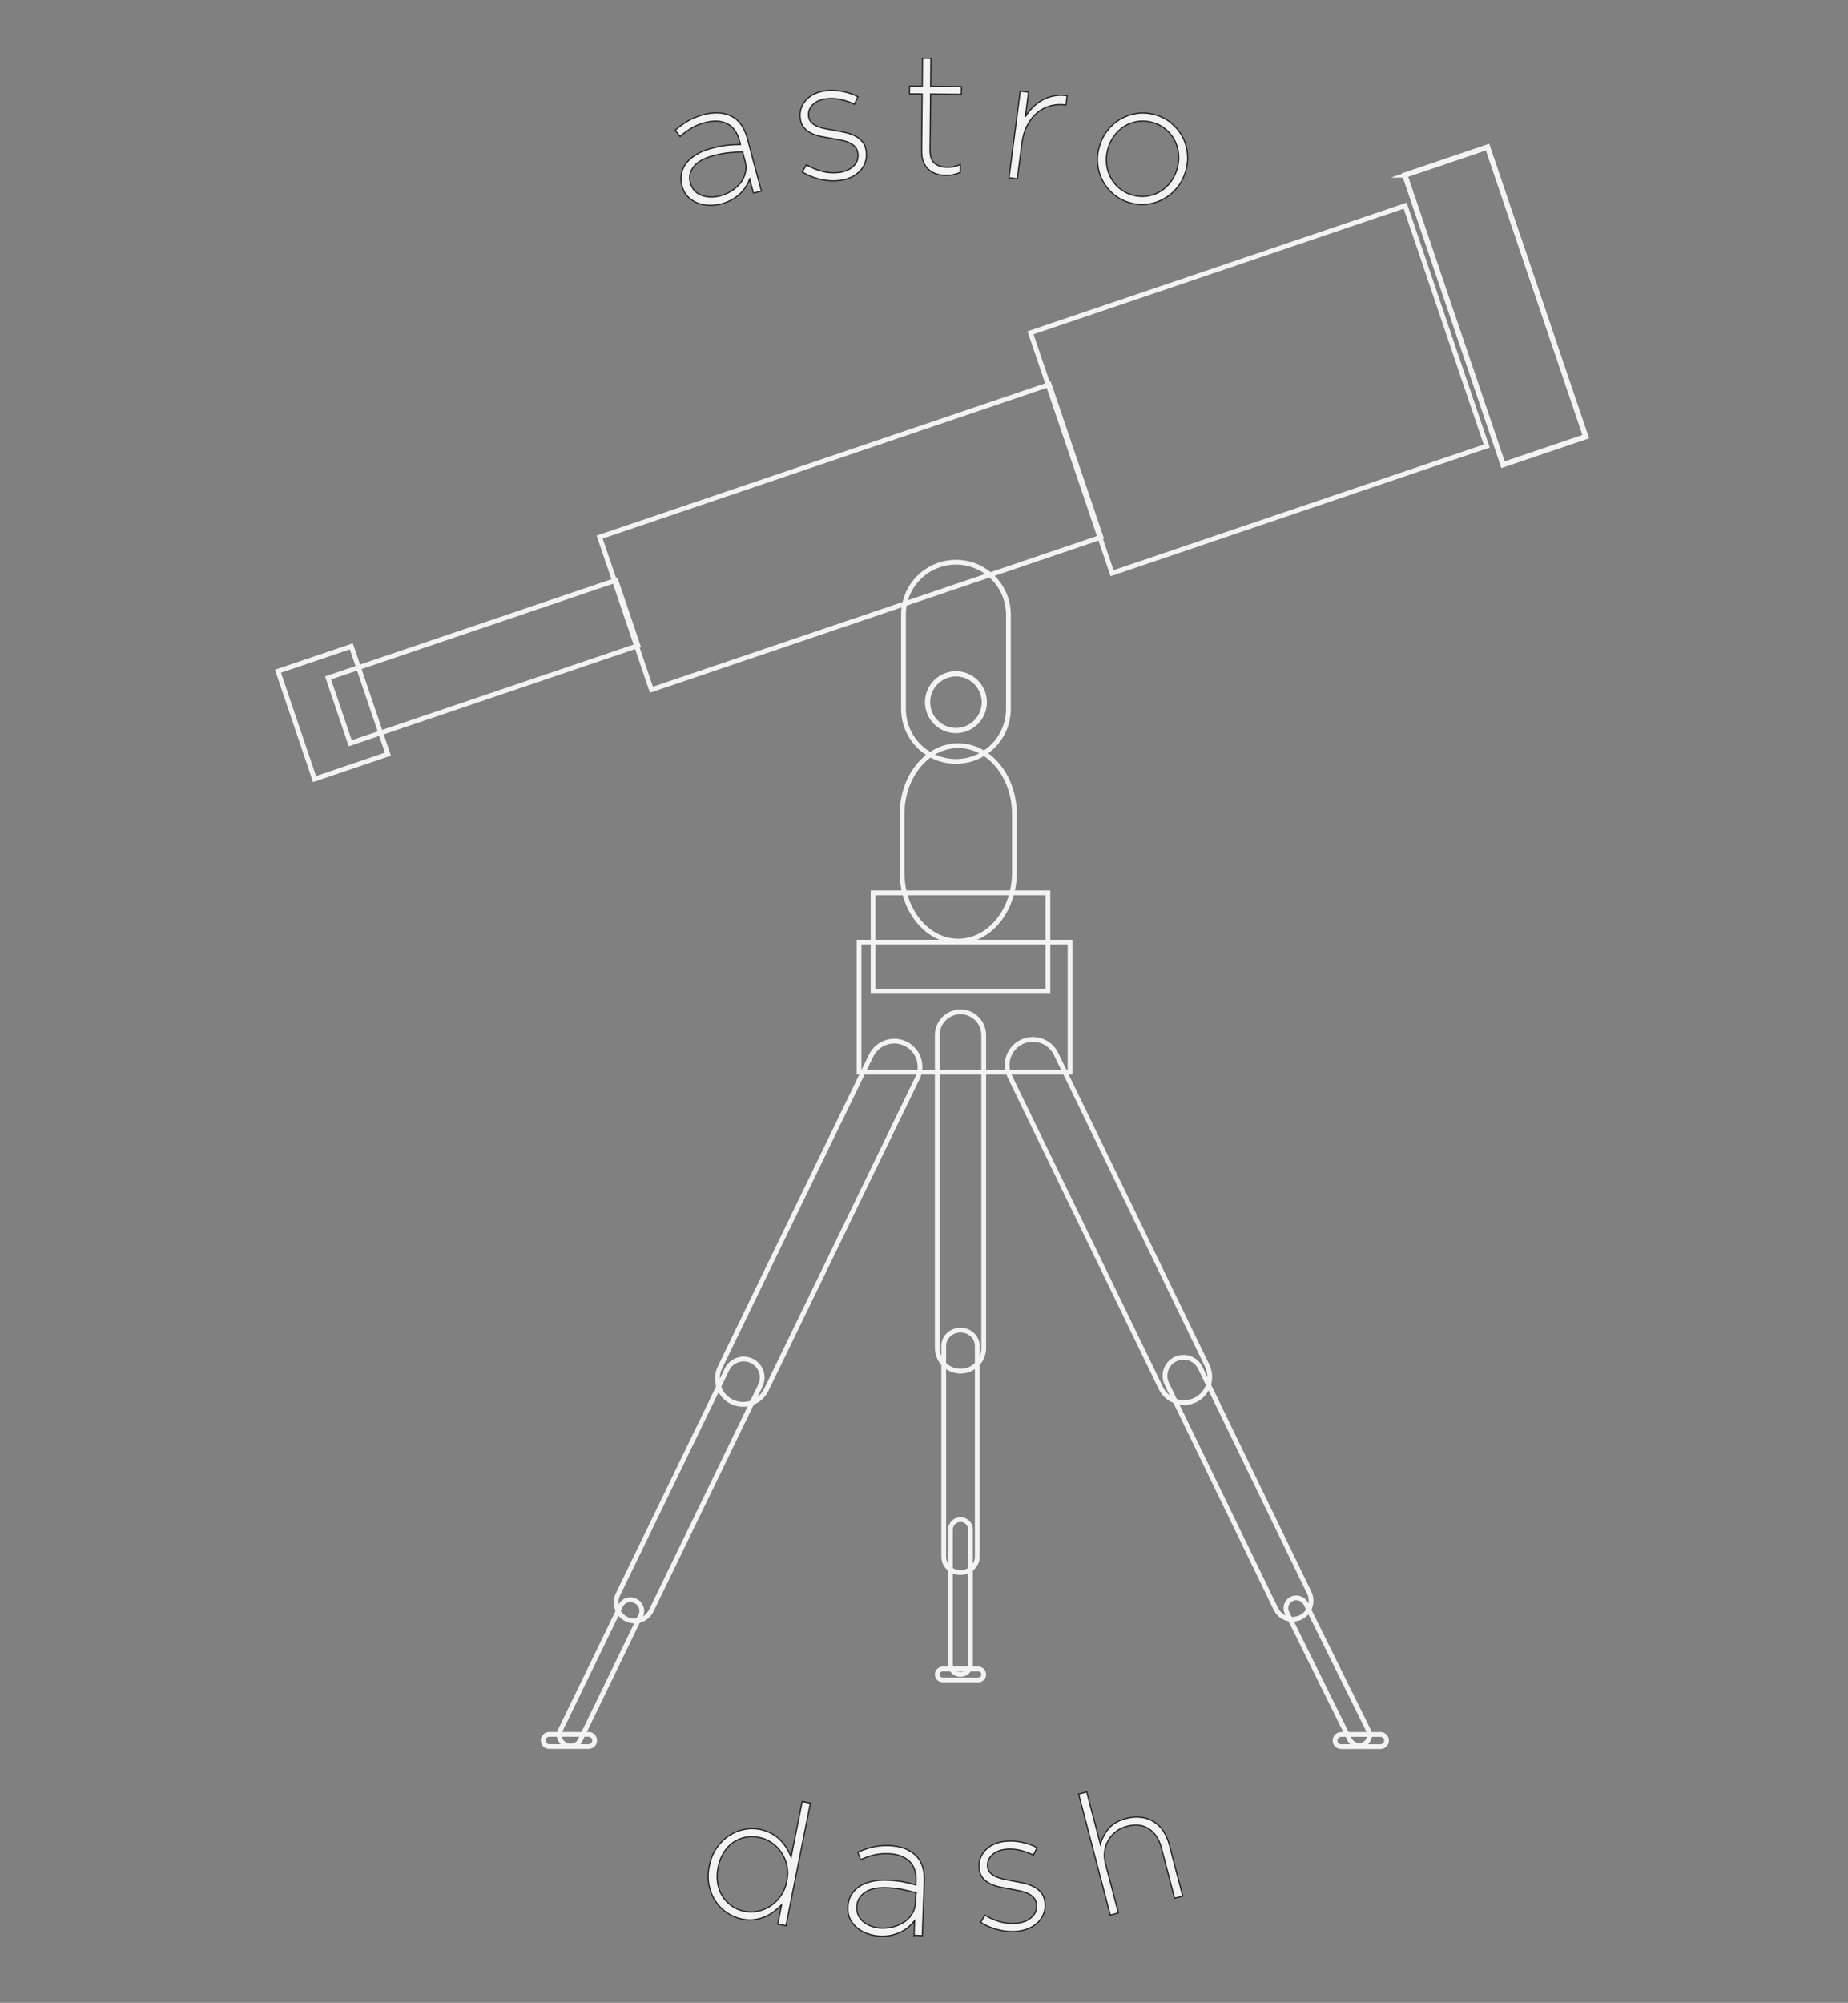 <?xml version="1.0" encoding="UTF-8"?>
<svg data-name="Layer 1" viewBox="0 0 776.34 841.18" xmlns="http://www.w3.org/2000/svg">
  <rect x="0" y="0" width="776.34" height="841.18" fill="#808080" stroke="none"/>
  <defs>
    <style>
      .cls-1,
      .cls-2 {
        stroke-miterlimit: 10;
      }

      .cls-1,
      .cls-3 {
        fill: #f3f3f4;
        stroke: #231f20;
        stroke-width: .5px;
      }

      .cls-2 {
        fill: none;
        stroke: #f3f3f4;
        stroke-width: 2px;
      }
    </style>
  </defs>
  <path class="cls-1"
    d="m326.73 808.13 1.6-8.05c-1.04 1.02-2.14 1.97-3.32 2.86s-2.45 1.62-3.81 2.18-2.83 0.94-4.41 1.14-3.27 0.12-5.06-0.24c-2.17-0.43-4.21-1.28-6.14-2.54s-3.55-2.86-4.88-4.79-2.27-4.16-2.82-6.69-0.53-5.26 0.05-8.18l0.03-0.14c0.58-2.92 1.61-5.44 3.09-7.57s3.2-3.84 5.17-5.14c1.97-1.29 4.09-2.17 6.36-2.62 2.27-0.46 4.49-0.46 6.65-0.03 1.79 0.36 3.39 0.92 4.8 1.69s2.64 1.68 3.68 2.72 1.94 2.17 2.7 3.4 1.4 2.48 1.93 3.76l4.64-23.3 3.46 0.69-10.27 51.55-3.46-0.69zm3.81-18.04c0.46-2.31 0.47-4.5 0.02-6.57s-1.22-3.91-2.32-5.53-2.46-2.97-4.08-4.08-3.37-1.85-5.26-2.22c-1.98-0.39-3.9-0.41-5.77-0.05-1.86 0.36-3.56 1.08-5.1 2.14s-2.86 2.48-3.97 4.24-1.91 3.84-2.38 6.24l-0.03 0.14c-0.47 2.35-0.52 4.57-0.15 6.65s1.07 3.92 2.1 5.52 2.34 2.94 3.91 4.01c1.58 1.07 3.31 1.8 5.2 2.17s3.79 0.36 5.71-0.04 3.7-1.15 5.34-2.24 3.06-2.5 4.26-4.22 2.03-3.73 2.49-6.04l0.03-0.14z" />
  <path class="cls-1"
    d="m384 812.85 0.22-6.12c-0.66 0.84-1.44 1.67-2.36 2.47-0.92 0.81-1.96 1.51-3.14 2.12-1.17 0.6-2.5 1.08-3.98 1.44-1.48 0.35-3.08 0.5-4.81 0.44s-3.42-0.37-5.08-0.91-3.15-1.32-4.45-2.32c-1.31-1.01-2.36-2.25-3.14-3.72-0.79-1.47-1.15-3.16-1.08-5.08v-0.14c0.08-1.92 0.53-3.61 1.38-5.07s1.98-2.67 3.41-3.62c1.43-0.96 3.13-1.66 5.12-2.12s4.18-0.64 6.58-0.55c2.59 0.09 4.82 0.32 6.68 0.68s3.67 0.81 5.43 1.35l0.06-1.57c0.14-3.72-0.83-6.55-2.9-8.49s-5-2.98-8.78-3.12c-2.25-0.08-4.33 0.12-6.22 0.6s-3.69 1.13-5.4 1.93l-1.18-3.15c2.05-0.91 4.12-1.62 6.2-2.13s4.4-0.72 6.94-0.63c4.75 0.17 8.45 1.51 11.09 4.01 2.65 2.5 3.88 6.15 3.71 10.94l-0.84 22.88-3.45-0.13zm0.73-17.92c-1.52-0.44-3.31-0.88-5.36-1.31s-4.39-0.7-7.03-0.79c-3.88-0.14-6.9 0.52-9.04 2s-3.26 3.5-3.36 6.08v0.14c-0.05 1.34 0.19 2.53 0.73 3.58s1.29 1.95 2.24 2.7c0.96 0.75 2.08 1.34 3.36 1.77s2.62 0.67 4.01 0.72c1.87 0.07 3.65-0.14 5.35-0.63s3.2-1.2 4.51-2.13 2.36-2.08 3.15-3.44 1.22-2.87 1.28-4.55l0.15-4.15z" />
  <path class="cls-1"
    d="m438.48 803.63c-0.5 1.38-1.28 2.6-2.32 3.65s-2.3 1.91-3.78 2.58c-1.47 0.67-3.09 1.09-4.86 1.29-2.67 0.29-5.4 0.08-8.18-0.63s-5.24-1.75-7.36-3.12l1.77-3.02c2.17 1.31 4.4 2.26 6.68 2.86 2.29 0.6 4.6 0.77 6.94 0.51 2.48-0.27 4.5-1.11 6.06-2.54s2.22-3.21 1.99-5.35l-0.02-0.14c-0.11-1.05-0.47-1.92-1.08-2.63s-1.4-1.29-2.37-1.77c-0.97-0.47-2.05-0.84-3.23-1.09s-2.44-0.5-3.77-0.75c-1.53-0.27-3.07-0.56-4.62-0.87s-2.97-0.77-4.24-1.38-2.34-1.42-3.2-2.44c-0.86-1.01-1.38-2.33-1.55-3.95l-0.02-0.14c-0.16-1.48 0-2.85 0.46-4.13s1.17-2.43 2.12-3.45 2.14-1.86 3.57-2.52c1.42-0.66 3.02-1.09 4.79-1.28 2.19-0.24 4.49-0.12 6.88 0.36s4.56 1.25 6.52 2.31l-1.54 3.14c-1.79-0.92-3.69-1.6-5.69-2.06-2.01-0.46-3.99-0.58-5.94-0.37-2.53 0.27-4.48 1.1-5.85 2.48s-1.96 2.97-1.76 4.78v0.14c0.12 1 0.5 1.84 1.16 2.51 0.65 0.68 1.47 1.23 2.46 1.65s2.12 0.77 3.41 1.04c1.28 0.27 2.59 0.53 3.92 0.77 1.53 0.27 3.03 0.57 4.52 0.92 1.49 0.34 2.84 0.85 4.08 1.51 1.23 0.66 2.25 1.5 3.06 2.52s1.3 2.34 1.48 3.96l0.02 0.14c0.18 1.62 0.01 3.12-0.49 4.5z" />
  <path class="cls-1"
    d="m493.44,797.28l-5.52-21.11c-.96-3.67-2.7-6.35-5.23-8.05-2.53-1.7-5.6-2.07-9.22-1.12-1.77.46-3.31,1.2-4.63,2.21-1.32,1.02-2.39,2.23-3.22,3.63-.82,1.41-1.34,2.97-1.57,4.69-.22,1.72-.09,3.51.4,5.37l5.38,20.55-3.41.89-13.3-50.85,3.41-.89,5.74,21.94c.66-2.41,1.82-4.59,3.49-6.57,1.67-1.97,4.12-3.39,7.38-4.24,2.23-.58,4.32-.75,6.27-.49,1.95.26,3.71.88,5.29,1.86,1.57.98,2.9,2.28,4,3.9,1.09,1.62,1.92,3.5,2.48,5.64l5.69,21.73-3.41.89Z" />
  <rect class="cls-2" transform="translate(-7.99 208.59) rotate(-18.74)" x="609.83" y="64.28" width="36.69"
    height="128.42" />
  <path class="cls-2"
    d="m631.36,195.32l-.03-.1-41.28-121.71,34.94-11.85.03.1,41.28,121.71-34.94,11.85Zm-41.06-121.68l41.18,121.42,34.56-11.72-41.19-121.42-34.56,11.72Z" />
  <rect class="cls-2" transform="translate(-24.53 178.51) rotate(-18.74)" x="445.64" y="110.29" width="166.2"
    height="106.61" />
  <rect class="cls-2" transform="translate(-53.54 126.69) rotate(-18.74)" x="257.49" y="191.77" width="199.43"
    height="67.71" />
  <rect class="cls-2" transform="translate(-78.53 79.9) rotate(-18.74)" x="139.08" y="263.47" width="127.65"
    height="28.97" />
  <rect class="cls-2" transform="translate(-88.74 60.79) rotate(-18.74)" x="123.58" y="275.43" width="32.55"
    height="47.82" />
  <path class="cls-2"
    d="m423.63 297.74c0 12.17-9.87 22.04-22.04 22.04s-22.04-9.87-22.04-22.04v-39.57c0-12.17 9.87-22.04 22.04-22.04s22.04 9.87 22.04 22.04v39.57z" />
  <circle class="cls-2" transform="translate(-8.49 11.92) rotate(-1.68)" cx="401.59" cy="294.91" r="11.91" />
  <path class="cls-2"
    d="m401.59 306.89c-6.6 0-11.98-5.37-11.98-11.98s5.37-11.98 11.98-11.98 11.98 5.37 11.98 11.98-5.37 11.98-11.98 11.98zm0-23.81c-6.53 0-11.84 5.31-11.84 11.84s5.31 11.84 11.84 11.84 11.84-5.31 11.84-11.84-5.31-11.84-11.84-11.84z" />
  <path class="cls-2"
    d="m426.15 366.49c0 15.88-10.56 28.75-23.6 28.75-13.03 0-23.6-12.87-23.6-28.75v-24.56c0-15.88 10.56-28.75 23.6-28.75 13.03 0 23.6 12.87 23.6 28.75v24.56z" />
  <rect class="cls-2" x="366.77" y="374.97" width="73.46" height="41.43" />
  <rect class="cls-2" x="360.89" y="395.69" width="88.63" height="54.61" />
  <path class="cls-2"
    d="m321.91 583.73c-2.6 5.37-9.07 7.61-14.44 5.01s-7.61-9.07-5.01-14.44l63.5-130.96c2.6-5.37 9.07-7.61 14.44-5.01s7.61 9.07 5.01 14.44l-63.5 130.96z" />
  <path class="cls-2"
    d="m273.62 676.42c-1.88 3.87-6.54 5.49-10.41 3.61s-5.49-6.54-3.61-10.41l45.79-94.44c1.88-3.87 6.54-5.49 10.41-3.61s5.49 6.54 3.61 10.41l-45.79 94.44z" />
  <path class="cls-2"
    d="m243.69 730.96c-1.05 2.16-3.77 3-6.09 1.88-2.31-1.12-3.34-3.78-2.3-5.94l25.53-52.65c1.05-2.16 3.77-3 6.09-1.88 2.31 1.12 3.34 3.78 2.3 5.94l-25.53 52.65z" />
  <path class="cls-2"
    d="m487.68 583c2.6 5.37 9.07 7.61 14.44 5.01s7.61-9.07 5.01-14.44l-63.5-130.96c-2.6-5.37-9.07-7.61-14.44-5.01s-7.61 9.07-5.01 14.44l63.5 130.96z" />
  <path class="cls-2"
    d="m535.97 675.69c1.88 3.87 6.54 5.49 10.41 3.61s5.49-6.54 3.61-10.41l-45.79-94.44c-1.88-3.87-6.54-5.49-10.41-3.61s-5.49 6.54-3.61 10.41l45.79 94.44z" />
  <path class="cls-2"
    d="m566.96 730.55c1.08 2.18 3.73 3.11 5.92 2.07s3.09-3.65 2.01-5.84l-26.3-53.2c-1.08-2.18-3.73-3.11-5.92-2.07s-3.09 3.65-2.01 5.84l26.3 53.2z" />
  <path class="cls-2"
    d="m413.26 566.13c0 5.39-4.37 9.76-9.76 9.76s-9.76-4.37-9.76-9.76v-131.41c0-5.39 4.37-9.76 9.76-9.76s9.76 4.37 9.76 9.76v131.41z" />
  <path class="cls-2"
    d="m410.54 653.87c0 3.64-3.15 6.58-7.04 6.58s-7.04-2.95-7.04-6.58v-88.64c0-3.64 3.15-6.58 7.04-6.58s7.04 2.95 7.04 6.58v88.64z" />
  <path class="cls-2"
    d="m407.71 699.05c0 2.32-1.88 4.21-4.21 4.21-2.32 0-4.21-1.88-4.21-4.21v-56.63c0-2.32 1.88-4.21 4.21-4.21 2.32 0 4.21 1.88 4.21 4.21v56.63z" />
  <path class="cls-2"
    d="m413.26 703.26c0 1.27-1.03 2.31-2.31 2.31h-14.9c-1.27 0-2.31-1.03-2.31-2.31 0-1.27 1.03-2.31 2.31-2.31h14.9c1.27 0 2.31 1.03 2.31 2.31z" />
  <path class="cls-2"
    d="m249.81 730.99c0 1.41-1.14 2.56-2.56 2.56h-16.51c-1.41 0-2.56-1.14-2.56-2.56 0-1.41 1.14-2.56 2.56-2.56h16.51c1.41 0 2.56 1.14 2.56 2.56z" />
  <path class="cls-2"
    d="m582.49 731.02c0 1.41-1.14 2.56-2.56 2.56h-16.51c-1.41 0-2.56-1.14-2.56-2.56 0-1.41 1.14-2.56 2.56-2.56h16.51c1.41 0 2.56 1.14 2.56 2.56z" />
  <path class="cls-3"
    d="m316.52 81.15-1.58-5.91c-0.38 1-0.89 2.02-1.53 3.05-0.64 1.04-1.43 2.02-2.38 2.95-0.95 0.92-2.07 1.77-3.38 2.54s-2.8 1.38-4.47 1.83-3.38 0.65-5.12 0.62c-1.75-0.03-3.39-0.33-4.94-0.92-1.55-0.58-2.91-1.46-4.09-2.63s-2.02-2.69-2.52-4.54l-0.04-0.14c-0.5-1.85-0.55-3.6-0.17-5.25 0.38-1.64 1.11-3.13 2.2-4.46 1.08-1.33 2.51-2.51 4.27-3.53s3.81-1.84 6.13-2.46c2.5-0.67 4.7-1.11 6.58-1.31s3.74-0.3 5.58-0.3l-0.41-1.52c-0.96-3.6-2.71-6.02-5.26-7.27-2.54-1.25-5.65-1.38-9.31-0.4-2.18 0.58-4.1 1.38-5.77 2.4s-3.2 2.16-4.6 3.43l-2.05-2.66c1.7-1.47 3.46-2.75 5.31-3.85s3.99-1.98 6.45-2.64c4.59-1.23 8.52-1.03 11.78 0.58s5.51 4.74 6.75 9.37l5.91 22.12-3.34 0.89zm-4.56-17.34c-1.58 0.03-3.42 0.13-5.5 0.32-2.09 0.19-4.41 0.62-6.96 1.3-3.75 1-6.44 2.52-8.06 4.56s-2.09 4.31-1.42 6.8l0.04 0.14c0.35 1.29 0.93 2.36 1.75 3.21s1.8 1.49 2.94 1.92c1.14 0.44 2.38 0.67 3.73 0.71s2.7-0.13 4.04-0.49c1.81-0.48 3.45-1.21 4.93-2.17s2.71-2.08 3.69-3.36 1.64-2.68 2.01-4.21c0.36-1.53 0.33-3.1-0.11-4.72l-1.07-4.02z" />
  <path class="cls-3"
    d="m363.49 68.23c-0.49 1.38-1.25 2.61-2.29 3.67s-2.29 1.93-3.75 2.61c-1.47 0.68-3.08 1.12-4.85 1.33-2.67 0.31-5.4 0.13-8.19-0.55s-5.25-1.7-7.39-3.05l1.75-3.03c2.18 1.29 4.42 2.22 6.71 2.8s4.6 0.73 6.94 0.45c2.48-0.29 4.49-1.16 6.04-2.59 1.55-1.44 2.19-3.22 1.94-5.37l-0.02-0.14c-0.12-1.04-0.49-1.92-1.11-2.62s-1.41-1.28-2.38-1.75c-0.97-0.46-2.05-0.82-3.24-1.06-1.19-0.25-2.45-0.48-3.78-0.71-1.53-0.25-3.07-0.53-4.63-0.83s-2.98-0.75-4.25-1.34c-1.28-0.6-2.35-1.4-3.22-2.41s-1.4-2.32-1.59-3.94l-0.02-0.14c-0.17-1.48-0.03-2.85 0.42-4.14 0.45-1.28 1.15-2.44 2.09-3.47s2.12-1.88 3.54-2.55 3.01-1.11 4.77-1.32c2.19-0.26 4.49-0.16 6.89 0.3s4.58 1.21 6.54 2.25l-1.51 3.15c-1.8-0.9-3.7-1.57-5.71-2.01s-3.99-0.54-5.95-0.31c-2.53 0.3-4.47 1.14-5.83 2.53s-1.93 2.99-1.72 4.8l0.02 0.14c0.12 1 0.5 1.83 1.16 2.5s1.48 1.21 2.47 1.63c0.99 0.41 2.13 0.75 3.42 1.01s2.6 0.5 3.93 0.73c1.53 0.25 3.04 0.55 4.53 0.88s2.85 0.82 4.09 1.47 2.26 1.48 3.08 2.49 1.33 2.33 1.52 3.94l0.02 0.14c0.19 1.62 0.04 3.12-0.45 4.5z" />
  <path class="cls-3"
    d="m400.53,73.38c-.94.21-1.98.3-3.14.29-1.44-.01-2.78-.22-4.03-.61-1.25-.4-2.33-1.02-3.26-1.87-.93-.85-1.65-1.91-2.17-3.19-.52-1.28-.77-2.78-.75-4.51l.22-24.05-5.33-.05.03-3.24,5.33.05.11-11.74,3.53.03-.11,11.74,12.89.12-.03,3.24-12.89-.12-.22,23.63c-.02,2.63.64,4.48,2,5.55s3.12,1.61,5.28,1.63c.91,0,1.78-.07,2.59-.25.82-.17,1.76-.48,2.82-.92l-.03,3.31c-.96.42-1.92.74-2.85.95Z" />
  <path class="cls-3"
    d="m447.44,44.04c-2.1-.27-4.15-.14-6.15.4-2.01.54-3.83,1.49-5.49,2.85-1.65,1.36-3.05,3.11-4.2,5.26-1.15,2.15-1.92,4.7-2.3,7.65l-1.93,14.92-3.5-.45,4.72-36.42,3.5.45-1.34,10.35c.92-1.53,2.02-2.91,3.3-4.15,1.27-1.24,2.66-2.26,4.17-3.05,1.51-.8,3.11-1.34,4.82-1.63s3.46-.29,5.26,0l-.5,3.86-.36-.05Z" />
  <path class="cls-3"
    d="m494.89 78.35c-1.51 1.98-3.32 3.6-5.43 4.87s-4.41 2.09-6.91 2.49c-2.49 0.39-5.06 0.23-7.7-0.49s-4.92-1.88-6.85-3.47-3.48-3.45-4.64-5.55c-1.17-2.11-1.9-4.4-2.2-6.87s-0.11-4.95 0.58-7.46l0.04-0.14c0.68-2.5 1.78-4.74 3.28-6.72 1.51-1.98 3.32-3.6 5.43-4.87 2.11-1.26 4.41-2.09 6.91-2.48 2.49-0.39 5.06-0.23 7.7 0.49s4.92 1.88 6.85 3.47c1.93 1.6 3.48 3.45 4.64 5.55 1.17 2.11 1.9 4.4 2.2 6.87s0.11 4.95-0.57 7.46l-0.04 0.14c-0.68 2.5-1.78 4.74-3.28 6.72zm-0.33-7.7c0.58-2.12 0.75-4.22 0.51-6.29s-0.83-3.98-1.78-5.72-2.21-3.25-3.79-4.52-3.39-2.19-5.44-2.74c-2.09-0.57-4.15-0.7-6.16-0.38s-3.84 0.99-5.49 2-3.09 2.34-4.31 3.99-2.12 3.51-2.68 5.58l-0.04 0.14c-0.58 2.12-0.75 4.22-0.51 6.29s0.83 3.98 1.78 5.72 2.21 3.25 3.79 4.52 3.39 2.19 5.44 2.74c2.09 0.57 4.15 0.7 6.16 0.38s3.84-0.98 5.49-2c1.65-1.01 3.09-2.34 4.31-3.99s2.12-3.51 2.68-5.58l0.04-0.14z" />
</svg>
